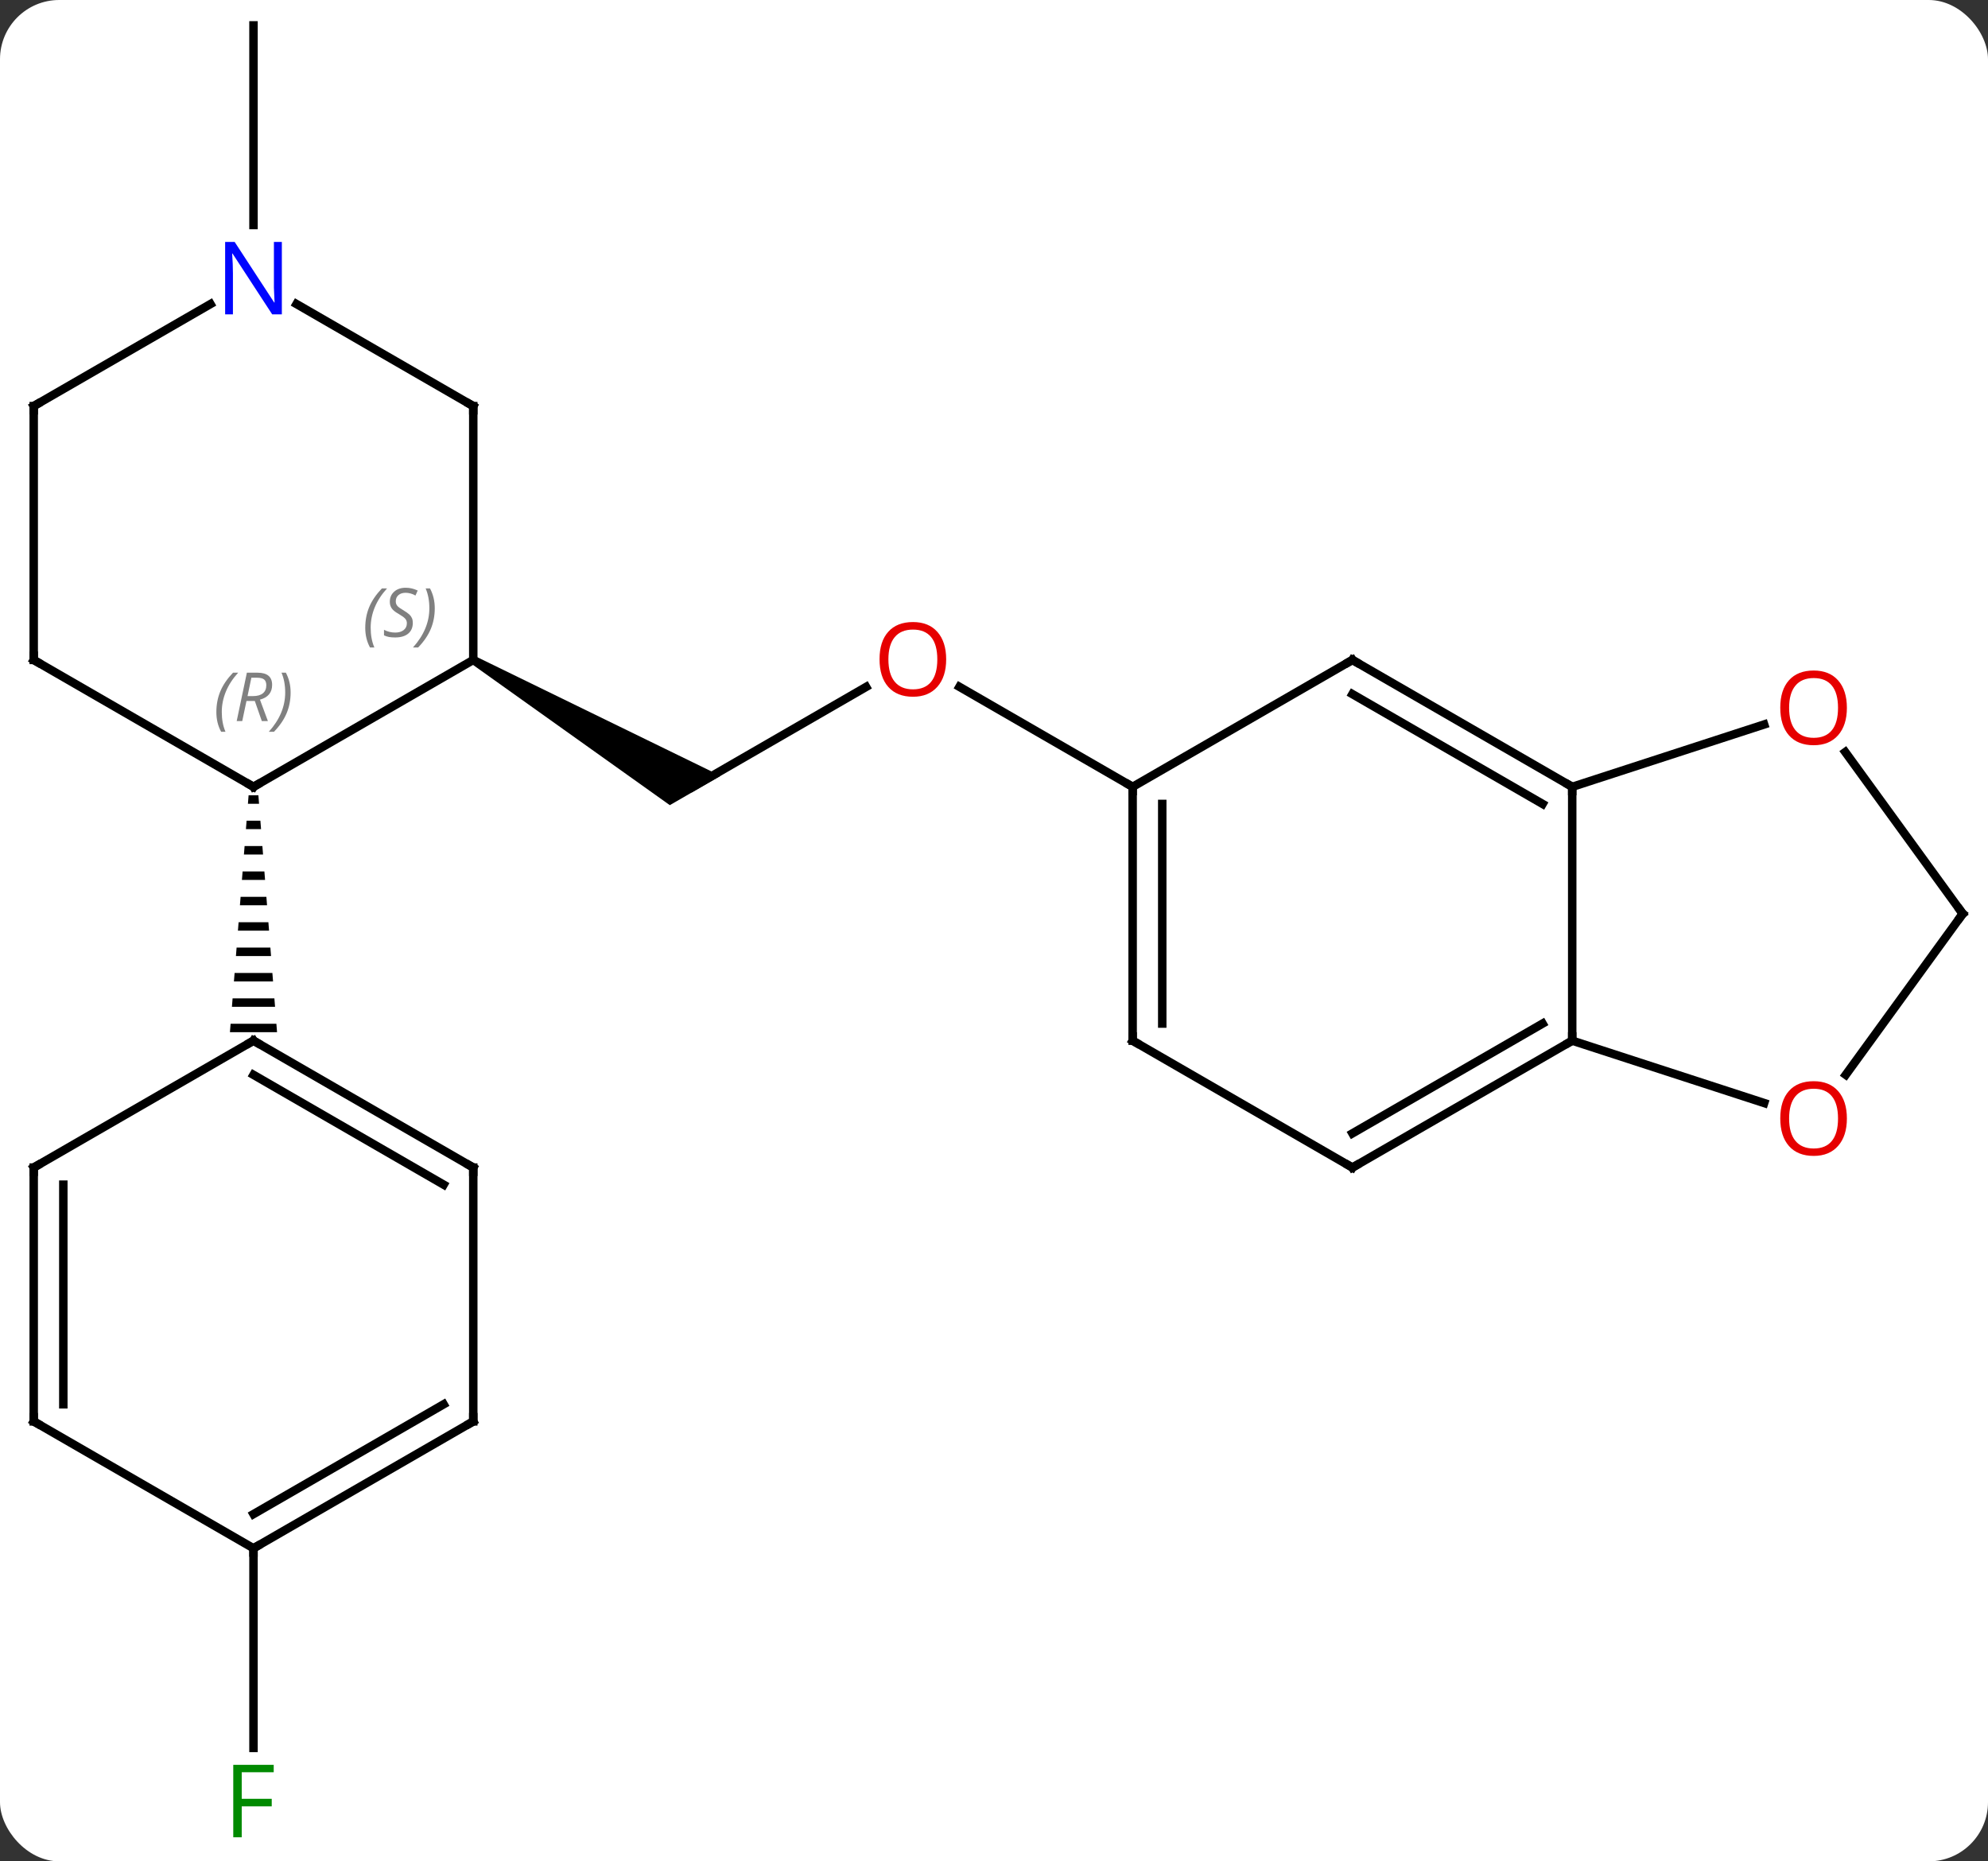 <svg width="235" viewBox="0 0 235 220" style="fill-opacity:1; color-rendering:auto; color-interpolation:auto; text-rendering:auto; stroke:black; stroke-linecap:square; stroke-miterlimit:10; shape-rendering:auto; stroke-opacity:1; fill:black; stroke-dasharray:none; font-weight:normal; stroke-width:1; font-family:'Open Sans'; font-style:normal; stroke-linejoin:miter; font-size:12; stroke-dashoffset:0; image-rendering:auto;" height="220" class="cas-substance-image" xmlns:xlink="http://www.w3.org/1999/xlink" xmlns="http://www.w3.org/2000/svg"><rect x="0" y="0" width="235" height="220" fill="#333333" stroke="none"/><svg class="cas-substance-single-component"><rect y="0" x="0" width="235" stroke="none" ry="7" rx="7" height="220" fill="white" class="cas-substance-group"/><svg y="0" x="0" width="235" viewBox="0 0 235 220" style="fill:black;" height="220" class="cas-substance-single-component-image"><svg><g><g transform="translate(118,108)" style="text-rendering:geometricPrecision; color-rendering:optimizeQuality; color-interpolation:linearRGB; stroke-linecap:butt; image-rendering:optimizeQuality;"><line y2="-26.811" y1="-15" x2="-15.615" x1="-36.072" style="fill:none;"/><path style="stroke:none;" d="M-62.305 -29.567 L-61.805 -30.433 L-32.822 -16.299 L-38.822 -12.835 Z"/><line y2="-15" y1="-26.821" x2="15.888" x1="-4.587" style="fill:none;"/><line y2="-81.406" y1="-105" x2="-88.035" x1="-88.035" style="fill:none;"/><line y2="75" y1="98.594" x2="-88.035" x1="-88.035" style="fill:none;"/><line y2="-30" y1="-15" x2="-62.055" x1="-88.035" style="fill:none;"/><line y2="-30" y1="-15" x2="-114.015" x1="-88.035" style="fill:none;"/><path style="stroke:none;" d="M-88.614 -14 L-88.693 -13 L-87.377 -13 L-87.456 -14 ZM-88.85 -11 L-88.929 -10 L-87.141 -10 L-87.22 -11 ZM-89.087 -8 L-89.165 -7 L-86.905 -7 L-86.984 -8 ZM-89.323 -5 L-89.402 -4 L-86.668 -4 L-86.747 -5 ZM-89.559 -2 L-89.638 -1 L-86.432 -1 L-86.511 -2 ZM-89.796 1 L-89.874 2 L-86.196 2 L-86.274 1 ZM-90.032 4 L-90.111 5 L-85.959 5 L-86.038 4 ZM-90.268 7 L-90.347 8 L-85.723 8 L-85.802 7 ZM-90.505 10 L-90.583 11 L-85.487 11 L-85.565 10 ZM-90.741 13 L-90.82 14 L-85.25 14 L-85.329 13 Z"/><line y2="-60" y1="-30" x2="-62.055" x1="-62.055" style="fill:none;"/><line y2="-60" y1="-30" x2="-114.015" x1="-114.015" style="fill:none;"/><line y2="-72.065" y1="-60" x2="-82.951" x1="-62.055" style="fill:none;"/><line y2="-72.065" y1="-60" x2="-93.119" x1="-114.015" style="fill:none;"/><line y2="30" y1="15" x2="-62.055" x1="-88.035" style="fill:none;"/><line y2="32.021" y1="19.041" x2="-65.555" x1="-88.035" style="fill:none;"/><line y2="30" y1="15" x2="-114.015" x1="-88.035" style="fill:none;"/><line y2="60" y1="30" x2="-62.055" x1="-62.055" style="fill:none;"/><line y2="60" y1="30" x2="-114.015" x1="-114.015" style="fill:none;"/><line y2="57.979" y1="32.021" x2="-110.515" x1="-110.515" style="fill:none;"/><line y2="75" y1="60" x2="-88.035" x1="-62.055" style="fill:none;"/><line y2="70.959" y1="57.979" x2="-88.035" x1="-65.555" style="fill:none;"/><line y2="75" y1="60" x2="-88.035" x1="-114.015" style="fill:none;"/><line y2="-30" y1="-15" x2="41.868" x1="15.888" style="fill:none;"/><line y2="15" y1="-15" x2="15.888" x1="15.888" style="fill:none;"/><line y2="12.979" y1="-12.979" x2="19.388" x1="19.388" style="fill:none;"/><line y2="-15" y1="-30" x2="67.851" x1="41.868" style="fill:none;"/><line y2="-12.979" y1="-25.959" x2="64.351" x1="41.868" style="fill:none;"/><line y2="30" y1="15" x2="41.868" x1="15.888" style="fill:none;"/><line y2="15" y1="-15" x2="67.851" x1="67.851" style="fill:none;"/><line y2="-22.373" y1="-15" x2="90.541" x1="67.851" style="fill:none;"/><line y2="15" y1="30" x2="67.851" x1="41.868" style="fill:none;"/><line y2="12.979" y1="25.959" x2="64.351" x1="41.868" style="fill:none;"/><line y2="22.373" y1="15" x2="90.541" x1="67.851" style="fill:none;"/><line y2="0" y1="-19.111" x2="114.015" x1="100.13" style="fill:none;"/><line y2="0" y1="19.033" x2="114.015" x1="100.186" style="fill:none;"/></g><g transform="translate(118,108)" style="fill:rgb(230,0,0); text-rendering:geometricPrecision; color-rendering:optimizeQuality; image-rendering:optimizeQuality; font-family:'Open Sans'; stroke:rgb(230,0,0); color-interpolation:linearRGB;"><path style="stroke:none;" d="M-6.154 -30.07 Q-6.154 -28.008 -7.194 -26.828 Q-8.233 -25.648 -10.076 -25.648 Q-11.967 -25.648 -12.998 -26.812 Q-14.03 -27.977 -14.03 -30.086 Q-14.03 -32.18 -12.998 -33.328 Q-11.967 -34.477 -10.076 -34.477 Q-8.217 -34.477 -7.186 -33.305 Q-6.154 -32.133 -6.154 -30.07 ZM-12.983 -30.07 Q-12.983 -28.336 -12.24 -27.43 Q-11.498 -26.523 -10.076 -26.523 Q-8.655 -26.523 -7.928 -27.422 Q-7.201 -28.32 -7.201 -30.07 Q-7.201 -31.805 -7.928 -32.695 Q-8.655 -33.586 -10.076 -33.586 Q-11.498 -33.586 -12.24 -32.688 Q-12.983 -31.789 -12.983 -30.07 Z"/><path style="fill:rgb(0,138,0); stroke:none;" d="M-89.426 109.156 L-90.426 109.156 L-90.426 100.594 L-85.644 100.594 L-85.644 101.469 L-89.426 101.469 L-89.426 104.609 L-85.879 104.609 L-85.879 105.5 L-89.426 105.5 L-89.426 109.156 Z"/></g><g transform="translate(118,108)" style="stroke-linecap:butt; text-rendering:geometricPrecision; color-rendering:optimizeQuality; image-rendering:optimizeQuality; font-family:'Open Sans'; color-interpolation:linearRGB; stroke-miterlimit:5;"><path style="fill:none;" d="M-87.602 -15.25 L-88.035 -15 L-88.468 -15.25"/></g><g transform="translate(118,108)" style="stroke-linecap:butt; font-size:8.4px; fill:gray; text-rendering:geometricPrecision; image-rendering:optimizeQuality; color-rendering:optimizeQuality; font-family:'Open Sans'; font-style:italic; stroke:gray; color-interpolation:linearRGB; stroke-miterlimit:5;"><path style="stroke:none;" d="M-92.424 -23.836 Q-92.424 -25.164 -91.955 -26.289 Q-91.486 -27.414 -90.455 -28.492 L-89.846 -28.492 Q-90.814 -27.43 -91.299 -26.258 Q-91.783 -25.086 -91.783 -23.852 Q-91.783 -22.523 -91.346 -21.508 L-91.861 -21.508 Q-92.424 -22.539 -92.424 -23.836 ZM-88.864 -25.148 L-89.364 -22.773 L-90.02 -22.773 L-88.817 -28.492 L-87.567 -28.492 Q-85.832 -28.492 -85.832 -27.055 Q-85.832 -25.695 -87.27 -25.305 L-86.332 -22.773 L-87.051 -22.773 L-87.879 -25.148 L-88.864 -25.148 ZM-88.285 -27.898 Q-88.676 -25.977 -88.739 -25.727 L-88.082 -25.727 Q-87.332 -25.727 -86.926 -26.055 Q-86.52 -26.383 -86.52 -27.008 Q-86.52 -27.477 -86.778 -27.688 Q-87.035 -27.898 -87.629 -27.898 L-88.285 -27.898 ZM-83.646 -26.148 Q-83.646 -24.82 -84.123 -23.688 Q-84.6 -22.555 -85.615 -21.508 L-86.225 -21.508 Q-84.287 -23.664 -84.287 -26.148 Q-84.287 -27.477 -84.725 -28.492 L-84.209 -28.492 Q-83.646 -27.43 -83.646 -26.148 Z"/><path style="stroke:none;" d="M-74.824 -33.797 Q-74.824 -35.125 -74.355 -36.25 Q-73.886 -37.375 -72.855 -38.453 L-72.246 -38.453 Q-73.215 -37.391 -73.699 -36.219 Q-74.183 -35.047 -74.183 -33.812 Q-74.183 -32.484 -73.746 -31.469 L-74.261 -31.469 Q-74.824 -32.5 -74.824 -33.797 ZM-69.201 -34.391 Q-69.201 -33.562 -69.748 -33.109 Q-70.295 -32.656 -71.295 -32.656 Q-71.701 -32.656 -72.014 -32.711 Q-72.326 -32.766 -72.608 -32.906 L-72.608 -33.562 Q-71.983 -33.234 -71.279 -33.234 Q-70.654 -33.234 -70.279 -33.531 Q-69.904 -33.828 -69.904 -34.344 Q-69.904 -34.656 -70.108 -34.883 Q-70.311 -35.109 -70.873 -35.437 Q-71.467 -35.766 -71.694 -36.094 Q-71.92 -36.422 -71.92 -36.875 Q-71.92 -37.609 -71.404 -38.07 Q-70.889 -38.531 -70.045 -38.531 Q-69.67 -38.531 -69.334 -38.453 Q-68.998 -38.375 -68.623 -38.203 L-68.889 -37.609 Q-69.139 -37.766 -69.459 -37.852 Q-69.779 -37.937 -70.045 -37.937 Q-70.576 -37.937 -70.897 -37.664 Q-71.217 -37.391 -71.217 -36.922 Q-71.217 -36.719 -71.147 -36.57 Q-71.076 -36.422 -70.936 -36.289 Q-70.795 -36.156 -70.373 -35.906 Q-69.811 -35.562 -69.608 -35.367 Q-69.404 -35.172 -69.303 -34.937 Q-69.201 -34.703 -69.201 -34.391 ZM-66.607 -36.109 Q-66.607 -34.781 -67.083 -33.648 Q-67.56 -32.516 -68.576 -31.469 L-69.185 -31.469 Q-67.247 -33.625 -67.247 -36.109 Q-67.247 -37.437 -67.685 -38.453 L-67.169 -38.453 Q-66.607 -37.391 -66.607 -36.109 Z"/><path style="fill:none; stroke:black;" d="M-113.582 -29.75 L-114.015 -30 L-114.015 -30.5"/><path style="fill:none; stroke:black;" d="M-62.055 -59.5 L-62.055 -60 L-62.488 -60.25"/><path style="fill:none; stroke:black;" d="M-114.015 -59.5 L-114.015 -60 L-113.582 -60.25"/></g><g transform="translate(118,108)" style="stroke-linecap:butt; fill:rgb(0,5,255); text-rendering:geometricPrecision; color-rendering:optimizeQuality; image-rendering:optimizeQuality; font-family:'Open Sans'; stroke:rgb(0,5,255); color-interpolation:linearRGB; stroke-miterlimit:5;"><path style="stroke:none;" d="M-84.683 -70.844 L-85.824 -70.844 L-90.512 -78.031 L-90.558 -78.031 Q-90.465 -76.766 -90.465 -75.719 L-90.465 -70.844 L-91.387 -70.844 L-91.387 -79.406 L-90.262 -79.406 L-85.59 -72.25 L-85.543 -72.25 Q-85.543 -72.406 -85.59 -73.266 Q-85.637 -74.125 -85.621 -74.5 L-85.621 -79.406 L-84.683 -79.406 L-84.683 -70.844 Z"/><path style="fill:none; stroke:black;" d="M-87.602 15.25 L-88.035 15 L-88.468 15.25"/><path style="fill:none; stroke:black;" d="M-62.488 29.75 L-62.055 30 L-62.055 30.5"/><path style="fill:none; stroke:black;" d="M-113.582 29.75 L-114.015 30 L-114.015 30.5"/><path style="fill:none; stroke:black;" d="M-62.055 59.5 L-62.055 60 L-62.488 60.25"/><path style="fill:none; stroke:black;" d="M-114.015 59.5 L-114.015 60 L-113.582 60.25"/><path style="fill:none; stroke:black;" d="M-87.602 74.75 L-88.035 75 L-88.035 75.5"/><path style="fill:none; stroke:black;" d="M15.888 -14.5 L15.888 -15 L15.455 -15.25"/><path style="fill:none; stroke:black;" d="M41.435 -29.75 L41.868 -30 L42.301 -29.75"/><path style="fill:none; stroke:black;" d="M15.888 14.5 L15.888 15 L16.321 15.25"/><path style="fill:none; stroke:black;" d="M67.418 -15.25 L67.851 -15 L67.851 -14.5"/><path style="fill:none; stroke:black;" d="M41.435 29.75 L41.868 30 L42.301 29.75"/><path style="fill:none; stroke:black;" d="M67.418 15.25 L67.851 15 L67.851 14.5"/><path style="fill:rgb(230,0,0); stroke:none;" d="M100.319 -24.34 Q100.319 -22.278 99.279 -21.098 Q98.24 -19.918 96.397 -19.918 Q94.506 -19.918 93.475 -21.082 Q92.444 -22.247 92.444 -24.356 Q92.444 -26.45 93.475 -27.598 Q94.506 -28.747 96.397 -28.747 Q98.256 -28.747 99.287 -27.575 Q100.319 -26.403 100.319 -24.34 ZM93.49 -24.34 Q93.49 -22.606 94.233 -21.7 Q94.975 -20.793 96.397 -20.793 Q97.819 -20.793 98.545 -21.692 Q99.272 -22.59 99.272 -24.34 Q99.272 -26.075 98.545 -26.965 Q97.819 -27.856 96.397 -27.856 Q94.975 -27.856 94.233 -26.957 Q93.49 -26.059 93.49 -24.34 Z"/><path style="fill:rgb(230,0,0); stroke:none;" d="M100.319 24.2 Q100.319 26.262 99.279 27.442 Q98.24 28.622 96.397 28.622 Q94.506 28.622 93.475 27.457 Q92.444 26.293 92.444 24.184 Q92.444 22.09 93.475 20.942 Q94.506 19.793 96.397 19.793 Q98.256 19.793 99.287 20.965 Q100.319 22.137 100.319 24.2 ZM93.49 24.2 Q93.49 25.934 94.233 26.84 Q94.975 27.747 96.397 27.747 Q97.819 27.747 98.545 26.848 Q99.272 25.95 99.272 24.2 Q99.272 22.465 98.545 21.575 Q97.819 20.684 96.397 20.684 Q94.975 20.684 94.233 21.582 Q93.49 22.481 93.49 24.2 Z"/><path style="fill:none; stroke:black;" d="M113.721 -0.405 L114.015 0 L113.721 0.405"/></g></g></svg></svg></svg></svg>